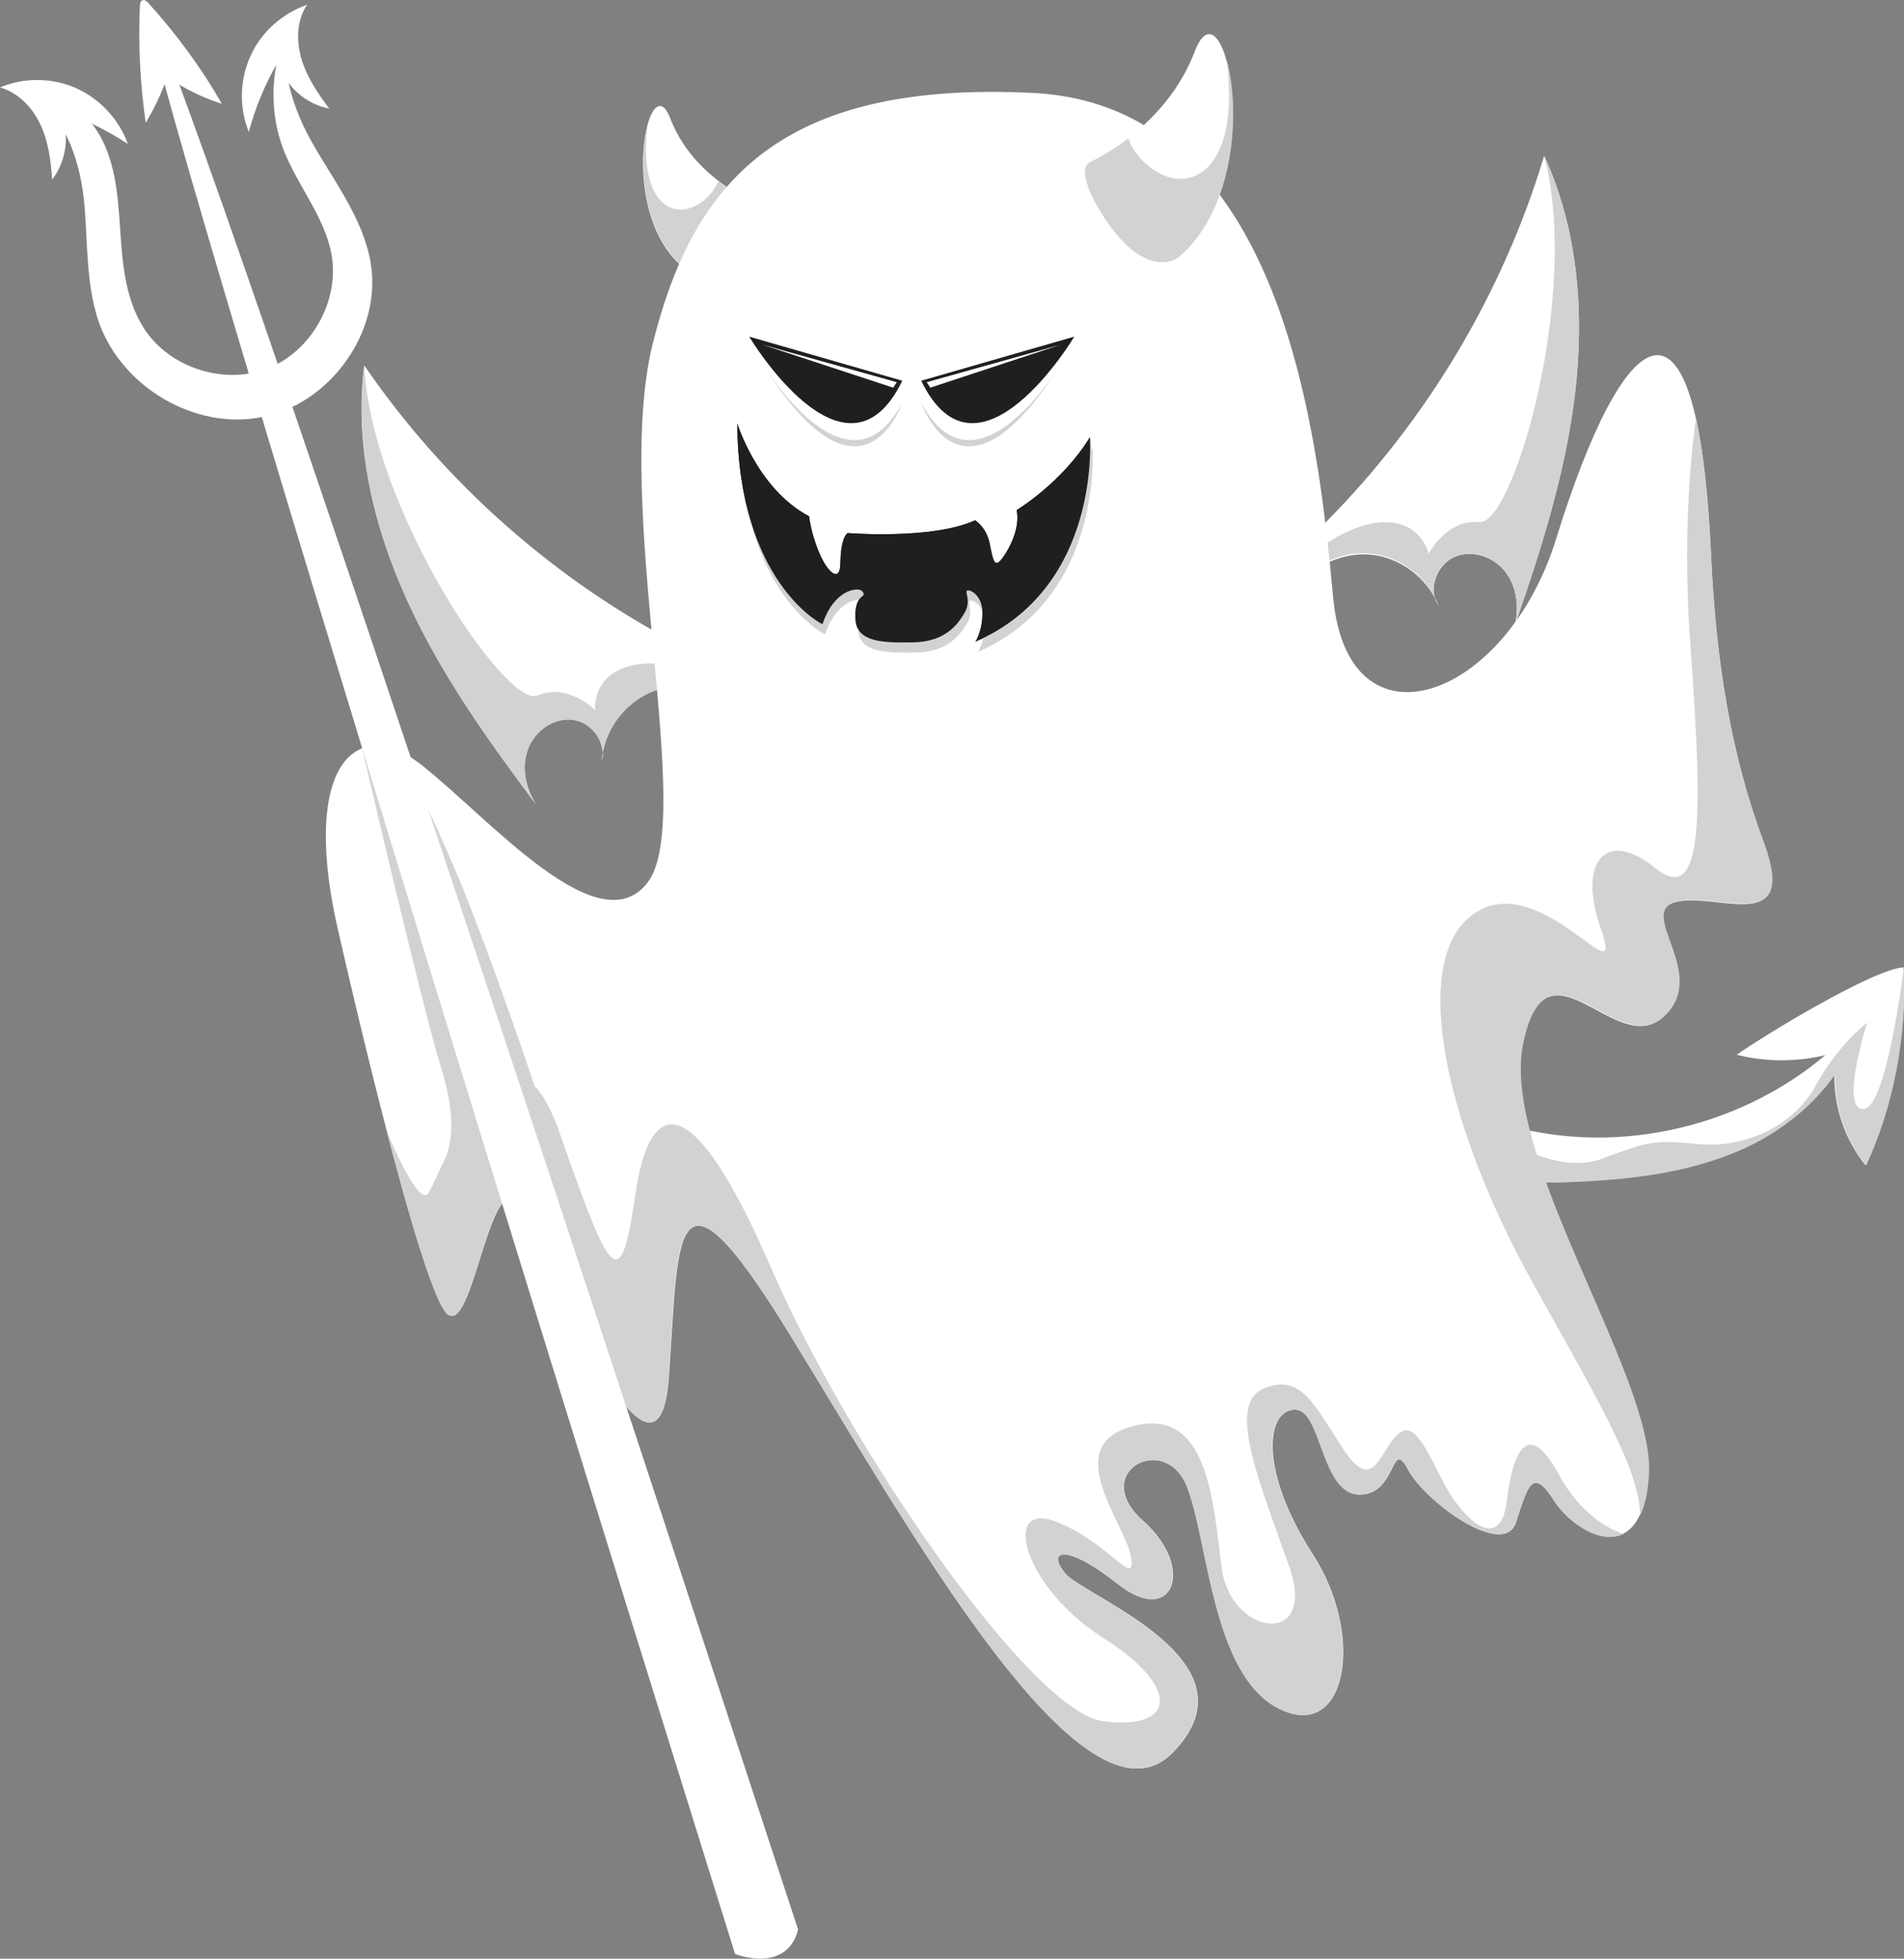 <svg width="354" height="364" viewBox="0 0 354 364" fill="none" xmlns="http://www.w3.org/2000/svg">
<rect x="0" y="0" width="354" height="364" fill="#808080" stroke="none"/>
<g clip-path="url(#clip0_2:7)">
<path fill-rule="evenodd" clip-rule="evenodd" d="M138.634 36.766C138.634 36.766 128.61 32.365 124.614 22.006C120.686 11.646 114.591 38.865 126.714 49.427C126.714 49.427 128.746 51.255 132.267 49.021C135.789 46.787 141.139 37.985 138.634 36.766Z" fill="white"/>
<path fill-rule="evenodd" clip-rule="evenodd" d="M138.634 36.766C138.634 36.766 136.331 35.75 133.554 33.584C132.945 35.073 131.861 36.766 129.762 37.985C125.156 40.828 118.655 37.849 120.415 23.157C118.722 29.453 119.129 42.724 126.782 49.36C126.782 49.36 128.813 51.188 132.335 48.953C135.789 46.787 141.139 37.985 138.634 36.766Z" fill="#D1D3D3"/>
<path d="M287.087 28.98C293.386 42.589 294.605 58.162 292.844 73.058C291.083 87.954 286.478 102.375 281.534 116.526C282.482 113.073 282.076 109.146 279.908 106.302C277.741 103.459 273.61 102.037 270.359 103.526C267.108 105.016 265.415 109.552 267.447 112.532C265.348 107.318 260.133 103.459 254.579 103.052C248.958 102.646 243.269 105.625 240.357 110.433C238.664 105.422 242.931 100.615 246.655 96.891C265.348 78 279.434 54.438 287.087 28.98Z" fill="white"/>
<path d="M266.77 111.11C266.905 111.584 267.108 112.058 267.379 112.464C267.244 111.99 267.041 111.584 266.77 111.11Z" fill="#D1D3D3"/>
<path d="M270.36 103.459C273.61 101.969 277.742 103.391 279.909 106.235C282.076 109.078 282.482 113.005 281.534 116.459C286.478 102.307 291.083 87.886 292.844 72.99C294.605 58.094 293.386 42.521 287.088 28.912C293.928 54.912 281.263 97.636 275.1 97.026C268.937 96.417 265.619 102.917 265.619 102.917C265.619 102.917 264.264 96.417 256.408 97.094C249.432 97.703 241.779 104.406 240.222 105.828C240.154 106.031 240.086 106.235 240.086 106.438L241.238 108.875C244.285 104.88 249.432 102.443 254.512 102.849C259.659 103.255 264.4 106.438 266.77 110.974C265.89 108.266 267.515 104.745 270.36 103.459Z" fill="#D1D3D3"/>
<path d="M67.725 67.912C65.829 82.808 69.486 97.974 75.717 111.583C81.948 125.193 90.752 137.516 99.692 149.5C97.728 146.521 96.915 142.594 98.134 139.276C99.353 135.891 102.875 133.318 106.396 133.724C109.986 134.13 112.898 137.922 111.882 141.375C112.288 135.755 116.081 130.542 121.296 128.443C126.511 126.344 132.877 127.427 137.076 131.151C137.144 125.87 131.658 122.552 126.985 120.182C103.349 107.995 82.76 89.849 67.725 67.912Z" fill="white"/>
<path d="M112.085 139.953C112.085 140.427 112.018 140.901 111.882 141.443C111.95 140.969 112.018 140.427 112.085 139.953Z" fill="#D1D3D3"/>
<path d="M106.396 133.792C102.807 133.386 99.353 135.959 98.134 139.344C96.915 142.73 97.728 146.589 99.692 149.568C90.684 137.584 81.88 125.261 75.717 111.651C69.486 97.974 65.897 82.808 67.725 67.98C69.148 94.86 94.206 131.693 99.895 129.256C105.584 126.818 110.663 131.964 110.663 131.964C110.663 131.964 109.918 125.328 117.639 123.636C124.479 122.078 133.825 126.141 135.722 127.021C135.857 127.224 135.925 127.36 136.06 127.563L135.722 130.271C131.59 127.36 125.969 126.683 121.228 128.578C116.488 130.542 112.898 135.011 112.018 140.089C112.018 136.974 109.444 134.131 106.396 133.792Z" fill="#D1D3D3"/>
<path d="M353.932 179.766C348.311 180.036 327.519 192.698 322.914 196.016C328.264 197.37 334.021 197.37 339.371 196.083C322.982 209.964 299.278 215.109 278.689 208.609C276.184 211.182 277.606 215.854 280.654 217.818C283.633 219.781 287.494 219.781 291.083 219.646C302.19 219.24 313.433 218.089 323.591 213.62C330.499 210.573 336.798 205.698 341.064 199.604C340.929 205.698 343.028 211.792 346.821 216.531C352.036 205.63 354.474 192.563 353.932 179.766Z" fill="white"/>
<path d="M63.12 174.011C63.12 174.011 78.155 240.568 83.302 244.292C88.382 248.016 91.632 211.047 98.066 226.349C104.5 241.583 122.447 281.531 124.344 256.073C126.24 230.615 124.615 211.86 146.557 247.474C168.5 283.089 201.483 342.672 218.075 325.677C234.668 308.682 201.754 296.766 198.096 292.432C194.507 288.167 197.961 286.542 207.984 294.464C218.008 302.386 222.478 291.417 212.454 282.547C202.499 273.61 216.518 266.094 220.649 276.115C224.712 286.136 225.322 311.323 237.851 317.552C250.38 323.781 253.902 304.011 244.082 288.844C234.262 273.61 235.278 262.37 240.56 261.964C245.843 261.557 245.504 277.469 252.615 277.74C259.726 278.011 258.575 266.974 261.758 273C264.874 279.026 279.638 289.792 281.873 282.886C284.108 275.979 284.92 272.594 288.916 278.823C292.844 285.052 305.373 292.162 306.457 274.083C307.54 256.005 278.622 214.906 283.092 193.849C287.562 172.792 300.429 196.896 309.166 189.042C317.902 181.188 303.951 169.542 311.536 167.646C319.121 165.682 334.156 174.146 327.926 156.88C321.695 139.615 319.054 122.891 318.106 102.849C315.6 48.818 301.852 59.719 289.322 100.141C280.044 130.136 250.651 140.563 247.874 111.11C245.098 81.724 238.867 19.568 192.001 17.266C145.135 14.964 128.881 33.719 121.364 63.849C113.846 94.047 129.491 152.141 120.416 163.99C111.34 175.839 91.091 152.209 78.494 142.255C65.964 132.302 55.602 142.662 63.12 174.011Z" fill="white"/>
<path fill-rule="evenodd" clip-rule="evenodd" d="M202.634 30.13C202.634 30.13 216.653 23.969 222.139 9.547C227.625 -4.875 236.158 33.11 219.159 47.735C219.159 47.735 216.315 50.307 211.438 47.193C206.562 44.146 199.112 31.823 202.634 30.13Z" fill="white"/>
<path fill-rule="evenodd" clip-rule="evenodd" d="M202.634 30.13C202.634 30.13 205.817 28.709 209.745 25.729C210.558 27.761 212.116 30.13 215.028 31.891C221.462 35.818 230.537 31.688 228.099 11.24C230.537 20.042 229.927 38.526 219.227 47.734C219.227 47.734 216.382 50.307 211.506 47.193C206.562 44.146 199.112 31.823 202.634 30.13Z" fill="#D1D3D3"/>
<path d="M137.076 78.677C137.076 78.677 140.801 90.865 150.418 95.943C150.418 95.943 150.824 99.396 152.45 103.052C154.075 106.709 156.174 108.13 156.242 104.813C156.31 101.495 156.784 99.734 157.597 99.058C157.597 99.058 173.309 100.344 181.301 96.688C181.301 96.688 183.4 97.974 184.01 101.021C184.619 104.068 184.89 105.354 185.974 104.203C187.057 103.052 189.834 98.516 189.021 94.792C189.021 94.792 197.487 89.714 202.634 81.25C202.634 81.25 204.801 109.078 181.368 119.235C181.368 119.235 182.723 117.136 182.655 113.818C182.587 110.5 180.285 109.485 179.811 109.755C179.337 110.026 180.623 111.719 179.336 113.886C178.05 116.052 175.815 119.235 169.855 119.37C163.895 119.505 159.493 119.235 159.087 115.375C158.748 111.584 160.306 110.839 160.306 110.839C160.306 110.839 160.983 110.432 160.17 109.755C159.358 109.146 155.091 109.552 152.924 115.985C152.991 116.12 137.279 108.401 137.076 78.677Z" fill="#201E1F"/>
<path d="M137.55 80.573C137.55 80.573 141.275 92.76 150.892 97.839C150.892 97.839 151.298 101.292 152.924 104.948C154.549 108.604 156.649 110.026 156.716 106.708C156.784 103.391 157.258 101.63 158.071 100.953C158.071 100.953 173.783 102.24 181.775 98.583C181.775 98.583 183.874 99.87 184.484 102.917C185.093 105.964 185.364 107.25 186.448 106.099C187.531 104.948 190.308 100.412 189.495 96.688C189.495 96.688 197.961 91.609 203.108 83.146C203.108 83.146 205.275 110.974 181.842 121.13C181.842 121.13 183.197 119.031 183.129 115.714C183.061 112.396 180.759 111.38 180.285 111.651C179.811 111.922 181.097 113.615 179.811 115.781C178.524 117.948 176.289 121.13 170.329 121.266C164.369 121.401 159.967 121.13 159.561 117.271C159.222 113.479 160.78 112.734 160.78 112.734C160.78 112.734 161.457 112.328 160.644 111.651C159.764 111.042 155.565 111.448 153.398 117.88C153.398 117.948 137.753 110.229 137.55 80.573Z" fill="#D1D3D3"/>
<path d="M171.277 70.755L199.722 62.562C199.79 62.562 181.775 92.422 171.277 70.755Z" fill="#211E1F"/>
<path d="M197.487 67.234C197.487 67.234 181.571 93.979 171.345 74.953C171.277 74.953 178.93 97.297 197.487 67.234Z" fill="#D1D3D3"/>
<path d="M172.293 71.026L197.216 64.052L172.97 72.042L172.293 71.026Z" fill="white"/>
<path d="M167.755 70.755L139.311 62.562C139.243 62.562 157.258 92.422 167.755 70.755Z" fill="#211E1F"/>
<path d="M141.546 67.234C141.546 67.234 157.461 93.979 167.688 74.953C167.755 74.953 160.102 97.297 141.546 67.234Z" fill="#D1D3D3"/>
<path d="M166.74 71.026L141.749 64.052L166.062 72.042L166.74 71.026Z" fill="white"/>
<path d="M288.916 278.891C291.49 282.886 297.517 287.219 301.851 285.052C297.449 283.63 292.912 279.703 289.864 274.084C284.04 263.386 281.263 269.683 280.112 279.162C278.893 288.641 271.917 282.683 267.921 274.625C263.925 266.568 262.164 263.927 259.32 267.11C256.476 270.292 255.121 277.401 249.838 269.412C244.488 261.422 242.05 255.058 234.939 258.037C227.828 261.016 234.533 276.25 239.747 291.281C244.962 306.313 228.776 304.011 227.15 291.417C225.525 278.823 224.577 261.422 210.693 265.011C196.742 268.599 209.339 283.224 210.287 289.386C211.235 295.547 206.02 286.339 196.065 282.683C186.177 279.094 190.308 295.005 205.072 304.349C219.836 313.693 218.482 321.615 205.072 319.854C191.662 318.094 157.8 268.938 143.307 235.49C128.813 202.042 120.822 203.328 118.113 222.084C115.404 240.839 113.575 237.86 104.161 210.844C94.815 183.761 83.234 215.11 79.78 221.542C78.493 223.912 75.378 218.292 71.924 210.302C76.191 226.552 80.864 242.531 83.234 244.292C88.314 248.016 91.564 211.047 97.998 226.349C104.432 241.584 122.38 281.531 124.276 256.073C126.172 230.615 124.547 211.86 146.49 247.474C168.433 283.089 201.415 342.672 218.008 325.677C234.6 308.683 201.686 296.766 198.029 292.433C194.439 288.167 197.893 286.542 207.917 294.464C217.94 302.386 222.41 291.417 212.386 282.547C202.431 273.61 216.45 266.094 220.581 276.115C224.645 286.136 225.254 311.323 237.783 317.552C250.313 323.781 253.834 304.011 244.014 288.844C234.194 273.61 235.21 262.37 240.492 261.964C245.775 261.558 245.436 277.469 252.547 277.74C259.659 278.011 258.507 266.974 261.69 273C264.806 279.026 279.57 289.792 281.805 282.886C284.107 276.047 284.988 272.662 288.916 278.891Z" fill="#D1D3D3"/>
<path d="M318.106 102.781C317.564 91.812 316.616 83.552 315.329 77.594C314.11 86.667 312.891 101.292 314.313 120.318C316.751 153.495 316.48 168.391 307.608 161.214C298.736 154.036 293.115 159.859 297.72 172.859C302.258 185.859 286.749 161.755 274.423 169.542C262.097 177.328 267.718 207.391 285.123 238.672C297.111 260.203 305.035 273.406 304.899 281.734C305.78 279.974 306.389 277.469 306.592 274.016C307.676 255.938 278.757 214.839 283.227 193.781C287.697 172.724 300.565 196.828 309.301 188.974C318.038 181.12 304.086 169.474 311.672 167.578C319.257 165.615 334.292 174.078 328.061 156.812C321.627 139.615 318.986 122.891 318.106 102.781Z" fill="#D1D3D3"/>
<path d="M346.415 206.104C342.013 206.104 347.16 190.057 347.16 190.057C347.16 190.057 341.877 193.917 337.61 201.703C333.344 209.49 324.133 213.417 315.735 212.604C307.337 211.792 306.457 212.13 297.72 215.38C290.203 218.156 280.383 212.333 277.741 210.641C277.674 210.912 277.606 211.182 277.606 211.453L280.112 217.344C280.315 217.547 280.586 217.682 280.789 217.885C283.769 219.849 287.629 219.849 291.219 219.714C302.326 219.307 313.568 218.156 323.727 213.688C330.635 210.641 336.933 205.766 341.2 199.672C341.064 205.766 343.164 211.859 346.957 216.599C352.036 205.698 354.542 192.698 354 179.833C353.932 179.766 350.817 206.104 346.415 206.104Z" fill="#D1D3D3"/>
<path d="M137.076 78.677C137.076 78.677 140.801 90.865 150.418 95.943C150.418 95.943 150.824 99.396 152.45 103.052C154.075 106.709 156.174 108.13 156.242 104.813C156.31 101.495 156.784 99.734 157.597 99.058C157.597 99.058 173.309 100.344 181.301 96.688C181.301 96.688 183.4 97.974 184.01 101.021C184.619 104.068 184.89 105.354 185.974 104.203C187.057 103.052 189.834 98.516 189.021 94.792C189.021 94.792 197.487 89.714 202.634 81.25C202.634 81.25 204.801 109.078 181.368 119.235C181.368 119.235 182.723 117.136 182.655 113.818C182.587 110.5 180.285 109.485 179.811 109.755C179.337 110.026 180.623 111.719 179.336 113.886C178.05 116.052 175.815 119.235 169.855 119.37C163.895 119.505 159.493 119.235 159.087 115.375C158.748 111.584 160.306 110.839 160.306 110.839C160.306 110.839 160.983 110.432 160.17 109.755C159.358 109.146 155.091 109.552 152.924 115.985C152.991 116.12 137.279 108.401 137.076 78.677Z" fill="#201E1F"/>
<path d="M67.251 138.734C67.251 138.734 78.426 186.943 82.015 198.453C85.605 209.964 83.234 214.432 82.015 217.073C80.796 219.714 88.788 218.833 88.788 218.833L97.389 213.688L99.353 201.703C99.353 201.703 91.835 179.089 85.266 163.177C78.629 147.266 74.024 139.615 74.024 139.615L67.251 138.734Z" fill="#D1D3D3"/>
<path d="M27.632 1.964C20.792 -7.448 136.67 363.12 136.67 363.12C136.67 363.12 146.219 366.912 148.386 358.583C148.318 358.583 35.42 12.729 27.632 1.964Z" fill="white"/>
<path d="M18.421 59.99C22.756 72.042 36.436 80.099 48.965 77.459C61.495 74.886 70.976 61.615 68.944 49.021C67.59 40.625 62.036 33.651 57.905 26.271C53.774 18.891 50.997 9.412 55.264 2.099C50.523 9.615 49.507 19.433 52.69 27.761C55.264 34.464 60.343 40.219 61.63 47.261C63.188 55.859 57.973 65.203 49.846 68.453C41.719 71.636 31.492 68.386 26.752 61.005C23.501 55.927 22.823 49.698 22.417 43.74C22.011 37.781 21.74 31.552 19.099 26.203C16.457 20.787 10.836 16.386 4.876 17.266C11.784 20.787 14.696 29.183 15.577 36.901C16.39 44.62 15.848 52.677 18.421 59.99Z" fill="white"/>
<path d="M0 16.25C3.386 17.198 6.028 19.974 7.518 23.156C9.007 26.339 9.482 29.927 9.685 33.38C12.461 29.792 13.071 24.646 11.107 20.584C15.577 22.073 19.843 24.172 23.772 26.745C22.146 22.209 18.557 18.349 14.155 16.386C9.685 14.422 4.47 14.354 0 16.25Z" fill="white"/>
<path d="M57.092 0.88C55.128 3.792 55.061 7.651 56.077 11.037C57.092 14.422 59.124 17.401 61.224 20.177C56.754 19.365 52.961 15.844 51.674 11.511C49.304 15.573 47.475 19.974 46.256 24.511C44.428 20.042 44.563 14.761 46.595 10.36C48.559 5.958 52.487 2.505 57.092 0.88Z" fill="white"/>
<path d="M26.481 0.068C26.074 0.203 26.006 0.745 26.006 1.151C25.668 8.396 26.074 15.641 27.09 22.818C28.715 20.11 30.07 17.266 31.086 14.287C34.201 16.453 37.655 18.146 41.245 19.297C37.384 12.526 32.779 6.297 27.564 0.542C27.293 0.271 26.887 -0.135 26.481 0.068Z" fill="white"/>
</g>
<defs>
<clipPath id="clip0_2:7">
<rect width="354" height="364" fill="white"/>
</clipPath>
</defs>
</svg>
